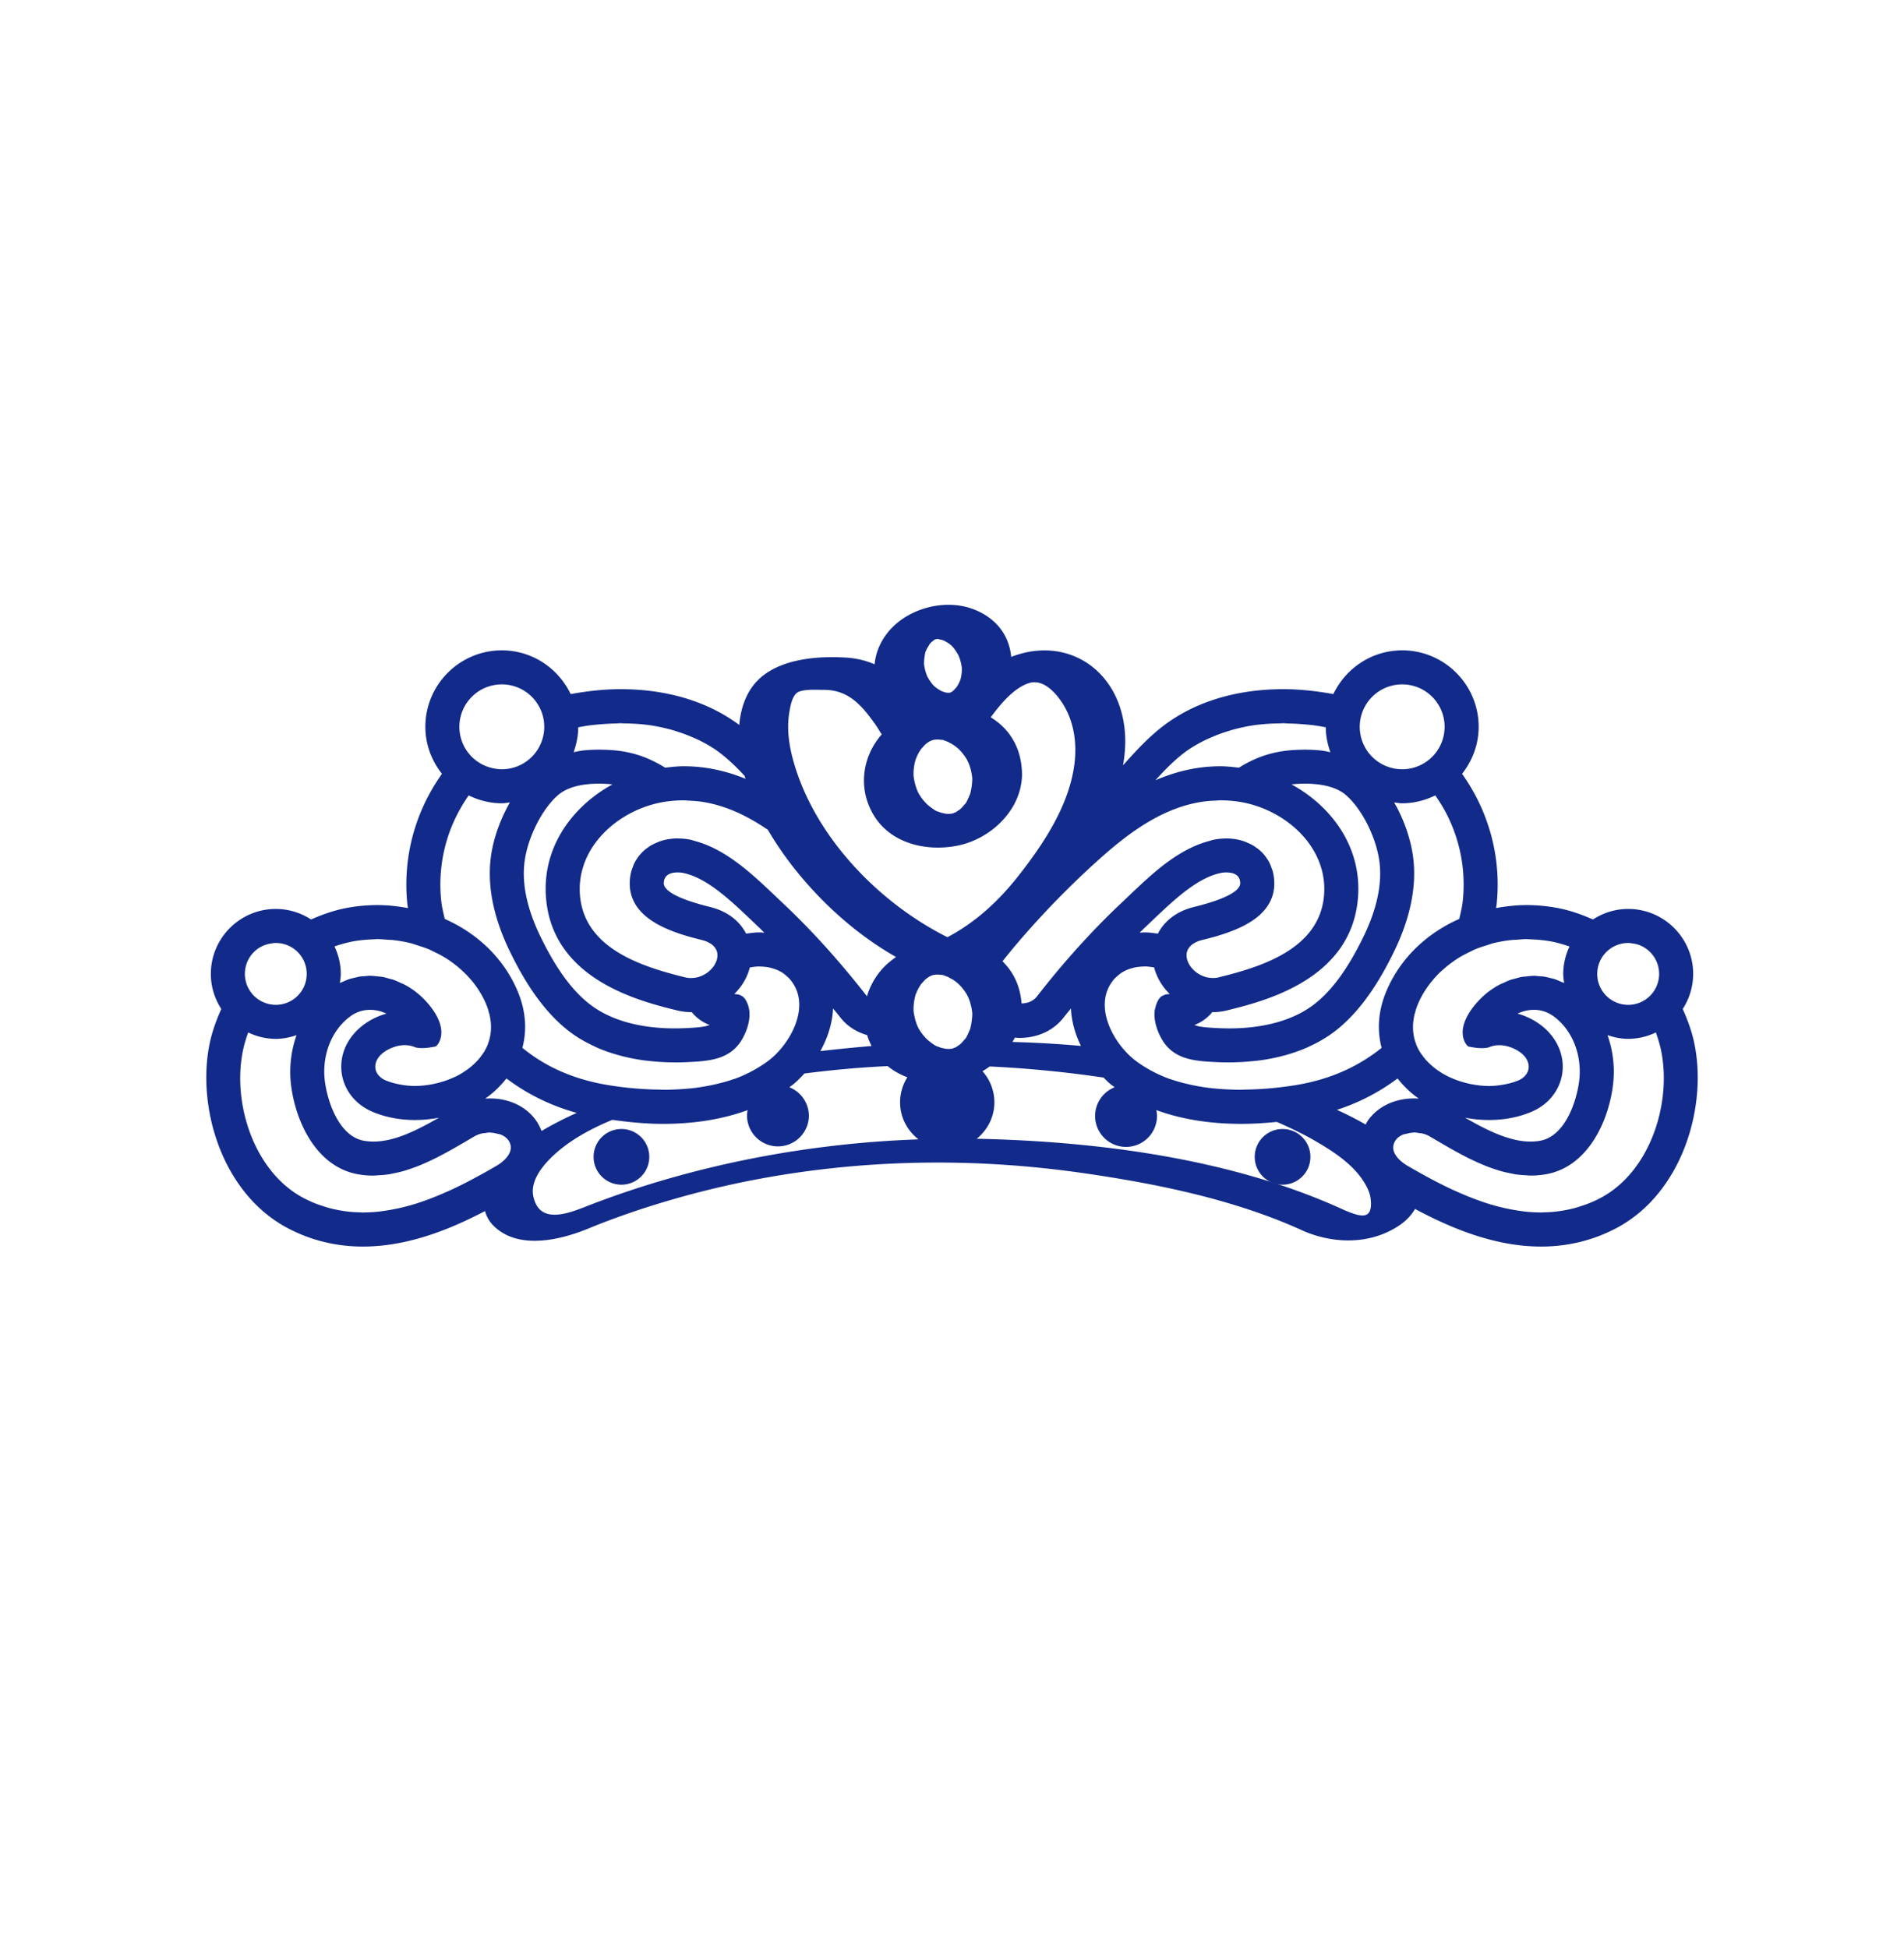 <svg xmlns="http://www.w3.org/2000/svg" xml:space="preserve" viewBox="0 0 215 220"><path d="M70.172 127.499a3.144 3.144 0 1 0 .001 6.289 3.144 3.144 0 0 0-.001-6.289m74.656 0a3.144 3.144 0 1 0 0 6.288 3.144 3.144 0 0 0 0-6.288" style="fill:#122a89"/><path d="M191.308 117.755c-.283-1.329-.749-2.589-1.294-3.811a7.3 7.3 0 0 0 1.179-3.96c0-4.046-3.291-7.337-7.337-7.337-1.468 0-2.83.443-3.978 1.189-1.223-.537-2.485-.993-3.812-1.26a19 19 0 0 0-3.709-.366c-1.175 0-2.309.139-3.42.338.017-.136.047-.267.062-.405.567-5.41-.937-10.588-3.904-14.755 1.156-1.469 1.875-3.297 1.875-5.308 0-4.762-3.873-8.636-8.635-8.636-3.434 0-6.381 2.029-7.772 4.939-1.892-.343-3.787-.554-5.646-.554-5.307 0-9.987 1.428-13.536 4.131-1.767 1.346-3.251 2.993-4.57 4.47.302-1.7.362-3.434.015-5.189-1.212-6.125-6.792-9.334-12.638-7.057-.117-1.114-.456-2.145-1.146-3.092-.807-1.107-2.003-1.899-3.283-2.351-3.164-1.12-7.184-.04-9.365 2.51-.948 1.108-1.506 2.42-1.637 3.768a9.6 9.6 0 0 0-3.101-.748c-3.011-.198-6.775.047-9.296 1.877-1.879 1.364-2.691 3.499-2.883 5.721-3.532-2.636-8.152-4.04-13.391-4.04-1.859 0-3.754.211-5.646.554-1.391-2.909-4.338-4.939-7.772-4.939-4.762 0-8.636 3.874-8.636 8.636 0 2.01.719 3.838 1.875 5.308-2.967 4.167-4.471 9.346-3.903 14.755.014.138.045.269.062.405-1.111-.199-2.246-.338-3.421-.338-1.254 0-2.501.123-3.709.366-1.327.267-2.589.723-3.812 1.26a7.3 7.3 0 0 0-3.978-1.189c-4.046 0-7.337 3.291-7.337 7.337 0 1.461.44 2.815 1.179 3.96-.544 1.221-1.011 2.482-1.294 3.811-1.528 7.173 1.322 16.954 8.737 20.908 2.628 1.401 5.502 2.111 8.545 2.111 4.947 0 9.626-1.828 13.792-4.007a3.74 3.74 0 0 0 1.1 1.79c2.792 2.594 7.461 1.461 10.555.187 5.669-2.334 12.417-4.299 18.767-5.511 12.315-2.351 24.807-2.535 37.211-.742 8.392 1.213 17.188 3.011 24.94 6.589 3.418 1.414 7.437 1.45 10.617-.66.779-.517 1.405-1.163 1.829-1.892 4.277 2.283 9.115 4.246 14.242 4.246 3.043 0 5.917-.71 8.545-2.111 7.412-3.954 10.262-13.735 8.734-20.908m-8.811-10.99a3.5 3.5 0 0 1 1.36-.274c.163 0 .318.026.475.048.308.042.608.109.885.227a3.5 3.5 0 0 1 2.133 3.219 3.5 3.5 0 0 1-2.133 3.219 3.5 3.5 0 0 1-1.36.275 3.494 3.494 0 0 1-1.36-6.714m-7.383 10.068c-.932-1.125-2.277-1.956-3.75-2.365a4.3 4.3 0 0 1 1.844-.429c.814 0 1.571.253 2.25.751 2.129 1.562 3.247 4.464 2.848 7.392-.307 2.254-1.593 6.192-4.465 6.656a6.4 6.4 0 0 1-1.019.081c-2.366 0-4.893-1.265-7.387-2.698.886.171 1.797.261 2.715.261 1.705 0 3.305-.307 4.756-.914 1.743-.728 2.985-2.131 3.407-3.848.415-1.687-.022-3.469-1.199-4.887m-8.562-9.619c.47-.197.959-.351 1.45-.497l.002-.007c.115-.034.226-.08.342-.111.067-.018.13-.047.198-.064a15 15 0 0 1 2.085-.373c.214-.024.43-.025.645-.04.361-.025.722-.067 1.084-.067.155 0 .309.018.463.023q.242.008.483.024a15 15 0 0 1 2.006.244 15 15 0 0 1 1.92.545 7.25 7.25 0 0 0-.709 3.095c0 .351.056.688.104 1.026v.003c-.123-.062-.252-.102-.376-.157-.251-.111-.501-.224-.759-.306-.158-.05-.319-.076-.479-.115-.236-.058-.471-.121-.71-.156-.173-.025-.347-.027-.52-.041-.19-.014-.38-.044-.571-.044-.038 0-.075.009-.113.01-.243.003-.485.035-.728.061-.182.02-.363.027-.543.06-.252.045-.5.12-.75.189-.168.047-.337.079-.504.137-.274.095-.541.223-.808.347-.135.063-.274.11-.408.18q-.596.314-1.157.725c-.759.558-1.699 1.483-2.33 2.524-.316.52-.554 1.069-.654 1.616-.1.546-.061 1.09.178 1.6.13.277.275.427.407.535l.001-.001.034.007a15 15 0 0 0 .434.081l.054.01c.128.021.276.041.43.058l.129.011q.182.016.369.02c.035.001.069.006.104.006l.025-.004c.306-.002.606-.034.84-.132a2.8 2.8 0 0 1 1.065-.199c.01 0 .018-.005.028-.005.313 0 .629.054.94.134.086.022.169.055.254.083q.362.118.689.297c.082.045.166.088.243.139.271.176.522.372.715.604l.003.003c.434.523.551 1.081.41 1.571s-.542.912-1.142 1.163a7.7 7.7 0 0 1-1.412.415q-.18.038-.363.067c-.49.08-.988.133-1.495.134h-.004c-.35 0-.701-.023-1.052-.059-.107-.011-.213-.029-.32-.043a10.3 10.3 0 0 1-1.797-.399q-.17-.051-.337-.108a10 10 0 0 1-.796-.319c-.058-.026-.12-.048-.178-.075a10 10 0 0 1-.911-.494c-.073-.045-.141-.096-.213-.143a8 8 0 0 1-.615-.441 6 6 0 0 1-.26-.221q-.254-.22-.483-.46a7 7 0 0 1-.231-.249 7 7 0 0 1-.28-.35l.007-.008c-.052-.069-.109-.135-.158-.206s-.104-.139-.15-.212a5.6 5.6 0 0 1-.439-.849c-.022-.054-.034-.113-.055-.168a5 5 0 0 1-.22-.753c-.023-.107-.034-.218-.05-.328a5.5 5.5 0 0 1-.051-1.043c.011-.239.043-.484.087-.733.02-.116.033-.231.061-.349.029-.125.084-.258.121-.385l-.025.035a8 8 0 0 1 .258-.778c.561-1.367 1.386-2.53 2.367-3.525.182-.185.375-.356.569-.528q.501-.446 1.049-.833c.211-.149.422-.297.642-.433.4-.246.817-.464 1.242-.668.205-.103.406-.214.619-.303m-1.961-12.154c.304 1.054.511 2.145.611 3.262a17.6 17.6 0 0 1-.026 3.42c-.073.693-.244 1.36-.394 2.031-3.764 1.659-6.75 4.552-8.276 8.266-.877 2.134-1.025 4.289-.492 6.294-2.562 2.065-5.589 3.441-9.104 4.104-.899.17-1.876.302-2.873.41-.281.031-.569.053-.857.077-.802.069-1.622.109-2.452.123-.317.005-.631.022-.951.019q-.265-.005-.53-.014a29 29 0 0 1-2.054-.126c-.102-.01-.205-.014-.308-.026a24 24 0 0 1-2.225-.355q-.26-.055-.518-.116a19 19 0 0 1-2.016-.573c-.054-.019-.111-.032-.165-.052a15 15 0 0 1-2.399-1.138c-.618-.363-1.212-.757-1.747-1.22a9 9 0 0 1-.784-.777 10 10 0 0 1-.654-.801 10 10 0 0 1-.613-.949c-.561-.989-.948-2.085-1.007-3.164a5 5 0 0 1 .056-1.07q.087-.529.308-1.032a4.4 4.4 0 0 1 .695-1.088c.084-.098.179-.173.269-.259.196-.188.403-.358.625-.495a4 4 0 0 1 1.075-.46c.117-.032.229-.072.348-.095q.498-.097 1.022-.106c.036-.001.07-.011.107-.011l.017.002c.346.001.698.06 1.049.108.287 1.142.909 2.173 1.762 3.007l.001.001a2 2 0 0 0-.383.04 1 1 0 0 0-.155.033c-.083.023-.16.062-.238.102-.04.02-.082.035-.119.06a1.2 1.2 0 0 0-.308.298c-.209.292-.334.642-.418.997-.028.118-.07.235-.084.353-.036.291-.032.595.004.902.108.923.505 1.879.982 2.6 1.367 2.066 3.732 2.194 6 2.303q.715.035 1.439.035c.027 0 .053-.005.08-.005.89-.003 1.785-.057 2.677-.149.152-.016.302-.029.453-.048a22 22 0 0 0 2.59-.476q.228-.058.454-.121a18 18 0 0 0 2.509-.873c.107-.047.208-.103.314-.152a15 15 0 0 0 2.435-1.39c2.395-1.712 4.264-4.178 5.76-6.779.499-.867.956-1.749 1.378-2.623.787-1.632 1.434-3.366 1.823-5.148s.523-3.61.284-5.432q-.09-.684-.252-1.383a17.6 17.6 0 0 0-.903-2.785q-.286-.686-.624-1.346c-.114-.222-.243-.431-.365-.647.302.032.596.092.906.092 1.346 0 2.605-.337 3.742-.888.487.701.94 1.426 1.324 2.191.492.971.892 1.988 1.195 3.042m-35.903 10.271c.199-.191.395-.396.594-.583l.857-.813c2.357-2.245 5.029-4.791 7.68-5.342a3 3 0 0 1 .641-.067c1.025 0 1.559.4 1.586 1.188.023.644-.866 1.637-5.226 2.711-2.076.512-3.376 1.668-4.069 3.01-.501-.064-1.006-.139-1.487-.139-.196 0-.383.024-.576.035m25.231-25.116a4.79 4.79 0 0 1 4.416-2.927q.497.001.966.097.469.097.9.279a4.795 4.795 0 0 1-.9 9.111 4.8 4.8 0 0 1-5.382-2.83 4.8 4.8 0 0 1 0-3.73m-1.951 9.561c1.803 1.543 3.434 4.772 3.794 7.511.327 2.485-.265 5.314-1.758 8.409-1.843 3.82-3.777 6.418-5.912 7.945-2.886 2.063-6.638 2.497-9.278 2.497q-.63 0-1.254-.031c-1.194-.058-2.18-.126-2.683-.357a4.7 4.7 0 0 0 2.014-1.456c.021 0 .041.006.061.006a6.7 6.7 0 0 0 1.59-.193c4.19-1.033 14.004-3.451 14.794-12.638.495-5.753-2.939-10.388-7.489-12.883.05-.005.093-.019.144-.023.457-.041.925-.064 1.396-.064 1.408-.001 3.346.22 4.581 1.277m-18.259-4.758.003-.002c.714-.543 1.484-.989 2.276-1.389.237-.119.48-.221.723-.328a17 17 0 0 1 1.842-.691c.249-.077.494-.16.747-.227.858-.226 1.73-.412 2.618-.524h.003a24 24 0 0 1 2.706-.166c.097-.001.192-.018.289-.018.174 0 .344.025.518.029q.998.02 1.984.111c.262.024.522.044.782.076.51.062 1.005.156 1.504.243.006.979.204 1.905.511 2.782l.011.036c-.268-.053-.532-.123-.804-.159-.065-.009-.127-.022-.192-.03a16 16 0 0 0-1.678-.097c-.055 0-.11-.01-.165-.01-.07 0-.138.009-.207.01-.515.006-1.028.025-1.529.07-.789.07-1.532.205-2.237.394-1.294.348-2.447.901-3.523 1.569-.701-.083-1.404-.162-2.098-.162-2.675 0-5.108.627-7.321 1.578 1.014-1.115 2.066-2.203 3.237-3.095m-9.217 11.689c3.315-2.937 6.97-5.501 11.213-6.157.51-.079 1.032-.115 1.559-.136.157-.006.309-.032.468-.033.712-.003 1.438.046 2.184.161h.006c5.102.787 10.063 5.048 9.586 10.596-.258 2.997-2.004 5.004-4.298 6.413-.574.352-1.182.667-1.809.95-1.808.817-3.773 1.369-5.554 1.813-.073.018-.152.041-.224.059h-.001a2.8 2.8 0 0 1-.611.074c-.045.001-.089-.004-.133-.005a3 3 0 0 1-.83-.136l-.06-.024a3.3 3.3 0 0 1-.754-.374l-.025-.015a3.2 3.2 0 0 1-.601-.54l-.062-.067a2.7 2.7 0 0 1-.38-.613q-.024-.051-.045-.102a1.9 1.9 0 0 1-.134-.635q-.001-.055.001-.109a1.4 1.4 0 0 1 .156-.61c.015-.03.036-.057.054-.086.117-.195.279-.377.509-.534l.041-.023-.006-.003c.011-.007.032-.011.043-.018.254-.16.562-.3.957-.397h.001c1.655-.408 3.729-.983 5.371-1.991 1.231-.756 2.219-1.755 2.605-3.109.129-.451.19-.942.172-1.476l-.001-.009a5.4 5.4 0 0 0-.182-1.204c-.033-.126-.086-.237-.128-.357a5 5 0 0 0-.291-.693c-.067-.124-.145-.238-.222-.353a4.4 4.4 0 0 0-1.211-1.243c-.11-.078-.218-.158-.334-.227a5 5 0 0 0-.653-.319c-.107-.045-.208-.1-.318-.138a6 6 0 0 0-1.062-.273c-.02-.003-.041-.002-.06-.005a6.6 6.6 0 0 0-.966-.076c-.029 0-.058.009-.086.009a7 7 0 0 0-1.338.139c-.178.037-.346.105-.521.151-2.353.627-4.457 2.071-6.372 3.724a67 67 0 0 0-2.374 2.178q-.571.545-1.123 1.066c-3.469 3.266-6.645 6.833-9.57 10.592a2 2 0 0 1-.84.616c-.026.011-.053.017-.079.026-.247.091-.524.12-.802.141-.117-1.395-.521-2.692-1.374-3.862a7 7 0 0 0-.785-.902c.475-.587.944-1.179 1.432-1.755a99 99 0 0 1 9.861-10.099m-2.431 21.409a123 123 0 0 0-7.738-.447c.096-.162.191-.323.275-.49.168.011.334.034.503.034 2.071 0 3.851-.821 5.01-2.311.271-.348.549-.677.822-1.018.065 1.469.477 2.907 1.128 4.232m-16.406-45.958.036.003-.003.001zm-1.154 1.465.003-.006c.046-.099.085-.201.132-.3.081-.169.237-.364.315-.546l.01-.013a6 6 0 0 1 .244-.271c-.035.022-.048.034-.094.061.069-.041.135-.1.202-.155-.03.023-.059.043-.092.077l-.015.017c.237-.15.249-.19.162-.136l.051-.04c.03-.021.07-.041.105-.068l.006-.002.051-.02-.033.007.017-.011.077-.023.01-.002.013-.005.006-.002.081-.019-.031-.003.004-.002.035.002q.12-.024.237-.055c-.105.03-.141.038-.211.056l.064.004q.093-.001.156.005c-.034-.013-.043-.015-.085-.032.047.019.1.028.152.04-.008-.003-.041-.005-.067-.008l.017.006a3 3 0 0 0-.173-.012h-.049c.124.011.205.017.232.016.4.154.227.029.008 0 .008-.001.038.001.033-.001q.12.028.233.062c.101.031.2.07.3.104.189.116.386.215.569.344.017.012.168.14.247.194l.045.044c.312.32.549.695.767 1.082.201.483.332.982.383 1.504-.006.251-.02.502-.061.751a5 5 0 0 1-.082.394l-.029.109-.008.02-.05.121q-.078.18-.169.354c-.056.105-.119.205-.178.308-.127.143-.262.282-.389.425l-.164.12c.036-.014.05-.022.094-.037v.001c-.043.015-.085.04-.128.061l-.036.027c-.014.009-.023.011-.036.019l-.055.015-.019.009-.016.001-.059.016.022-.015c-.065.009-.117.015-.167.023q-.119-.008-.238-.022l-.012-.001a5 5 0 0 1-.201-.054c-.111-.034-.219-.077-.328-.116-.201-.12-.403-.232-.593-.371-.084-.061-.341-.357-.155-.109.192.256-.027-.032-.085-.091-.312-.32-.549-.694-.766-1.082a5.2 5.2 0 0 1-.37-1.426c.003-.452.058-.892.161-1.343m2.726 4.611.063-.012-.058.028c-.01.005 0 .001-.008.005l-.023-.003c.005-.005.017-.011.026-.018m-.054.014-.008-.001.045-.01zm-4.019 9.215c.004-.114.003-.228.009-.342a6 6 0 0 1 .103-.832c.031-.162.074-.321.114-.481l.001-.002c.115-.289.237-.571.389-.842.059-.105.143-.211.195-.32l.001-.001c.173-.197.345-.388.524-.581.087-.062.171-.134.256-.195q.084-.059.172-.115l.182-.09q.058-.028.133-.057l.059-.018q.098-.026.197-.049.168-.013.335-.03c.111.008.222.013.332.025.183.02.243.02.261.015.245.074.592.219.687.253.14.107.329.178.478.273q.135.086.266.178c.057.041.289.239.336.271.151.149.301.297.437.46q.308.37.555.782c.028.047.138.286.139.279q.065.144.122.293a6 6 0 0 1 .35 1.545l.001.078a7.2 7.2 0 0 1-.226 1.655c-.012.047-.005.036-.011.061-.012.023-.01.011-.032.056-.046.097-.083.199-.128.297-.086.186-.254.614-.432.783-.012.011-.022.017-.033.03-.089.099-.17.204-.261.302-.071.077-.148.148-.219.225-.103.073-.211.151-.325.224 0 .017-.041.06-.133.099l-.025.01c-.035.025-.075.047-.107.074l-.015.005c.028-.025.048-.039.072-.058-.098.039-.231.093-.304.125q-.091.023-.183.044a10 10 0 0 0-.338.025c-.128-.012-.256-.019-.384-.035l-.021-.005c.032.013.043.015.085.033-.139-.06-.331-.081-.476-.126-.156-.048-.306-.109-.46-.163-.01-.003-.004.002-.013-.001-.196-.066-.446-.258-.592-.356-.074-.049-.412-.33-.457-.353a7 7 0 0 1-.549-.593 6 6 0 0 1-.454-.658q-.04-.068-.077-.137c-.004-.02-.108-.24-.125-.283a6.3 6.3 0 0 1-.406-1.678c-.003-.028-.004-.013-.006-.026-.001-.033 0-.026.001-.073m4.684 4.32c-.014.012-.033.02-.046.032.015-.014.02-.016.035-.028zM89.126 80.476c.109-.664.317-1.953.984-2.31.687-.367 2.191-.259 2.965-.259 2.735.002 4.24 1.76 5.724 3.839.275.386.505.8.769 1.194-.019.021-.042.038-.061.06-2.199 2.57-2.605 6.118-.859 9.04 1.923 3.219 5.929 4.14 9.39 3.476 3.815-.731 7.315-4.018 7.37-8.053-.023-1.663-.434-3.188-1.426-4.55-.564-.774-1.297-1.402-2.107-1.91 1.119-1.523 2.643-3.341 4.328-3.865 1.757-.547 3.33 1.441 4.064 2.773 1.088 1.975 1.343 4.277 1.043 6.484-.628 4.631-3.488 8.927-6.321 12.531-2.232 2.84-4.846 5.248-8.006 6.912-7.676-3.845-14.67-11.078-17.203-19.246-.61-1.965-.991-4.062-.654-6.116m18.666 37.889c.015-.014.021-.016.035-.028l.012-.004c-.015.011-.034.02-.047.032m1.767-2.203c-.012.047-.005.035-.011.061-.012.023-.01.011-.032.056-.046.098-.083.199-.128.297-.086.186-.254.614-.432.782-.012.011-.022.017-.033.03-.089.099-.17.204-.261.302-.071.077-.148.148-.219.225-.103.073-.211.151-.325.224 0 .017-.041.06-.133.099l-.025.01c-.035.025-.075.047-.107.074l-.015.005c.028-.025.048-.039.072-.058-.098.039-.232.093-.305.125q-.091.024-.182.044a10 10 0 0 0-.337.025c-.128-.012-.257-.019-.385-.035l-.021-.005c.032.013.043.015.085.033-.139-.06-.331-.081-.476-.126-.156-.048-.306-.109-.46-.163-.01-.004-.004.002-.013-.001-.196-.067-.446-.258-.591-.356-.074-.049-.412-.33-.457-.353a7 7 0 0 1-.549-.593 6 6 0 0 1-.454-.658q-.04-.068-.077-.137c-.004-.02-.108-.24-.125-.283a6.3 6.3 0 0 1-.406-1.678c-.003-.028-.004-.013-.006-.026.001-.029.003-.022.004-.07.004-.114.003-.228.009-.342a6 6 0 0 1 .103-.832c.031-.162.074-.321.114-.481v-.002a7 7 0 0 1 .39-.843c.059-.105.143-.211.195-.32l.001-.001c.173-.197.345-.388.524-.581.087-.062.171-.134.256-.195q.085-.059.172-.115l.182-.09q.058-.028.133-.057l.059-.018q.098-.026.197-.049.168-.013.335-.03c.111.008.222.013.332.025.183.02.243.02.261.015.245.074.592.219.687.253.14.107.329.178.478.272q.135.086.266.178c.057.041.289.239.337.271.151.148.301.297.437.46q.308.37.555.782c.028.047.138.286.139.279q.065.144.122.293a6 6 0 0 1 .35 1.545l.001.078a7.5 7.5 0 0 1-.231 1.655M86.712 93.717a38 38 0 0 0 3.395 4.868c3.055 3.733 6.834 7.082 11.075 9.49-.615.431-1.191.911-1.674 1.475a8.1 8.1 0 0 0-1.61 2.961 100 100 0 0 0-4.556-5.451 86 86 0 0 0-4.989-5.111c-2.815-2.651-5.998-5.938-9.868-6.969-.175-.047-.343-.114-.521-.151a7 7 0 0 0-1.338-.139c-.029 0-.058-.009-.086-.009q-.496.002-.976.076c-.017.003-.034.001-.051.004a6 6 0 0 0-1.064.273c-.109.038-.208.092-.313.137a5 5 0 0 0-.657.322c-.116.068-.222.148-.332.225a4.5 4.5 0 0 0-1.212 1.247c-.076.115-.154.228-.22.351a5 5 0 0 0-.292.695c-.041.119-.094.23-.127.355-.1.379-.168.78-.183 1.213-.056 1.603.611 2.814 1.64 3.744s2.421 1.58 3.817 2.062c.931.321 1.863.567 2.69.771.396.097.704.237.958.398.011.007.031.01.042.018l-.006.003.04.022c.23.157.392.34.51.536.017.028.038.056.053.084a1.44 1.44 0 0 1 .157.72 1.9 1.9 0 0 1-.134.637l-.044.1a2.7 2.7 0 0 1-.381.615l-.061.066a3.3 3.3 0 0 1-.601.541l-.025.015c-.23.155-.485.281-.754.374l-.06.024a3 3 0 0 1-.83.135c-.045.001-.088.006-.133.006a2.8 2.8 0 0 1-.612-.074 57 57 0 0 1-1.896-.498c-4.528-1.28-9.538-3.493-9.989-8.738-.179-2.08.407-3.98 1.478-5.583 1.785-2.672 4.919-4.521 8.108-5.013h.003a14 14 0 0 1 2.186-.161c.159.001.311.027.468.033.527.021 1.049.057 1.559.135 2.688.415 5.137 1.605 7.416 3.166m11.708 24.411c-1.948.158-3.877.353-5.786.573.823-1.48 1.358-3.129 1.433-4.819.273.342.552.671.823 1.019.765.983 1.818 1.642 3.029 1.999q.194.627.501 1.228m-12.108-12.797c-.192-.011-.379-.035-.576-.035-.481 0-.986.075-1.487.139-.693-1.342-1.992-2.499-4.069-3.011-4.36-1.074-5.248-2.067-5.226-2.711.027-.788.561-1.188 1.586-1.188q.318 0 .641.067c2.652.552 5.324 3.098 7.682 5.344l.855.811c.199.188.395.392.594.584M64.785 84.914c.307-.876.505-1.803.511-2.782.499-.087.994-.182 1.504-.243.26-.031.519-.051.781-.076q.986-.091 1.985-.111c.174-.003.344-.029.518-.029.097 0 .192.017.289.018.905.01 1.811.053 2.706.166h.003c.888.112 1.76.299 2.618.524.253.066.497.15.746.227q.944.293 1.843.691c.242.107.485.208.721.327.794.4 1.565.847 2.28 1.391.497.379.974.793 1.436 1.228.464.438.912.898 1.352 1.369.031.112.071.222.104.334-2.118-.866-4.441-1.415-6.974-1.415-.694 0-1.397.079-2.098.162-1.076-.668-2.229-1.22-3.523-1.569a13 13 0 0 0-2.237-.394 20 20 0 0 0-1.53-.07c-.07-.001-.137-.01-.207-.01-.055 0-.11.009-.165.01-.559.005-1.121.032-1.678.097-.065.008-.128.021-.193.03-.272.036-.535.106-.803.159zm-1.752 4.862c1.235-1.057 3.173-1.278 4.581-1.278.471 0 .939.024 1.396.064.05.004.094.018.143.023-4.55 2.495-7.984 7.13-7.49 12.883.789 9.187 10.604 11.605 14.795 12.638a6.7 6.7 0 0 0 1.589.193c.021 0 .041-.006.062-.006a4.7 4.7 0 0 0 2.013 1.456c-.503.232-1.49.299-2.684.357q-.623.03-1.253.031c-2.64 0-6.392-.433-9.278-2.497-2.135-1.527-4.069-4.126-5.912-7.945-1.493-3.095-2.085-5.924-1.758-8.409.361-2.737 1.992-5.966 3.796-7.51m-9.756-11.084a4.78 4.78 0 0 1 3.389-1.404q.497.001.966.097.469.097.9.279a4.797 4.797 0 0 1 1.523 7.805 4.8 4.8 0 0 1-2.423 1.306 5 5 0 0 1-.966.097c-.365 0-.717-.049-1.059-.126a4.8 4.8 0 0 1-2.33-1.277 4.78 4.78 0 0 1-1.404-3.389c0-1.323.537-2.521 1.404-3.388m-2.341 14.816a18 18 0 0 1 1.988-3.68c1.137.552 2.396.888 3.742.888.31 0 .604-.06.906-.092-.843 1.494-1.513 3.148-1.891 4.779q-.162.699-.253 1.383c-.12.911-.146 1.824-.094 2.731.156 2.723 1.02 5.4 2.201 7.848 1.686 3.495 3.945 7.119 7.138 9.402.766.548 1.588.996 2.434 1.39.106.049.208.106.316.153.81.356 1.652.639 2.509.873q.226.063.454.121 1.278.315 2.59.476c.152.019.302.032.453.048.892.092 1.787.147 2.677.149.027 0 .053.005.08.005q.724 0 1.439-.035.426-.02.853-.046a15 15 0 0 0 1.682-.187q.41-.073.803-.186a5.2 5.2 0 0 0 1.467-.669c.449-.304.854-.7 1.195-1.216.477-.721.874-1.677.982-2.6.036-.308.04-.612.005-.902-.058-.472-.223-.961-.502-1.35a1.2 1.2 0 0 0-.307-.297c-.038-.026-.081-.041-.121-.061a1.4 1.4 0 0 0-.236-.101q-.076-.02-.156-.033a2 2 0 0 0-.241-.033q-.07-.005-.141-.007l.001-.001c.853-.835 1.474-1.865 1.762-3.007.351-.048.703-.107 1.049-.108l.017-.002c.036 0 .07.01.106.011q.524.009 1.023.106c.12.023.231.063.348.095q.377.103.727.27.178.087.348.19c.223.137.429.307.626.495.09.086.185.161.269.259.264.308.504.658.695 1.088 1.189 2.678-.678 6.047-2.695 7.793l-.002.002c-.534.462-1.128.855-1.744 1.218a15 15 0 0 1-2.399 1.138c-.054.02-.112.033-.167.052-.65.229-1.326.414-2.014.573q-.259.062-.519.116c-.73.149-1.472.272-2.224.354-.102.011-.206.016-.309.026q-1.024.099-2.053.126-.266.01-.531.014c-.32.004-.633-.013-.951-.019a36 36 0 0 1-2.451-.123c-.29-.025-.572-.046-.857-.077a38 38 0 0 1-2.873-.41q-3.302-.622-6.043-2.068a19 19 0 0 1-3.06-2.035c.532-2.004.385-4.16-.492-6.294-1.525-3.713-4.511-6.606-8.275-8.265-.15-.672-.321-1.338-.394-2.032-.306-2.9.115-5.699 1.11-8.236m-11.244 12.836c.658-.132 1.33-.202 2.005-.244q.241-.016.482-.023c.155-.005.308-.023.463-.023.362 0 .722.042 1.084.067.215.015.431.016.645.04.703.079 1.4.198 2.084.373.072.018.139.049.21.068.112.03.219.074.331.107l.002.007c.49.146.978.3 1.448.497.214.09.417.201.626.301.424.203.839.42 1.237.665.221.137.434.285.646.435q.545.386 1.044.829c1.239 1.098 2.272 2.434 2.938 4.056.109.265.185.522.259.779l-.025-.036c.038.128.092.26.121.386.027.118.04.231.06.347.043.249.075.495.087.734q.009.187.005.371a5 5 0 0 1-.056.672c-.016.11-.028.221-.05.328q-.083.389-.22.753c-.02.055-.033.114-.055.168a5.6 5.6 0 0 1-.438.847c-.047.076-.104.145-.155.219-.048.069-.103.134-.154.202l.006.007a7 7 0 0 1-.279.35 7.5 7.5 0 0 1-.714.709q-.128.113-.261.222a8 8 0 0 1-.611.438c-.074.048-.143.101-.218.147a9 9 0 0 1-.909.492c-.06.028-.124.051-.185.078q-.386.174-.789.316-.169.057-.341.109a12 12 0 0 1-1.057.276q-.366.074-.735.122c-.107.014-.214.033-.322.044-.351.036-.702.059-1.052.059h-.004a9.2 9.2 0 0 1-1.858-.202 7.7 7.7 0 0 1-1.41-.415h-.001c-.6-.251-1.001-.673-1.142-1.163a1.5 1.5 0 0 1-.011-.773c.066-.266.203-.537.42-.798.194-.233.446-.431.719-.608.077-.05.16-.093.243-.138q.327-.18.69-.298c.085-.028.167-.061.254-.083.311-.08.628-.134.94-.134.01 0 .018.005.028.005.374.003.738.063 1.065.199.233.098.534.13.84.132l.025.004c.035 0 .069-.005.104-.006a6 6 0 0 0 .37-.02l.127-.011c.154-.017.303-.037.431-.058l.047-.008a10 10 0 0 0 .44-.082l.035-.007q.002 0 .001.001a1.4 1.4 0 0 0 .408-.535 2.4 2.4 0 0 0 .216-.786c.054-.536-.061-1.09-.284-1.631-.557-1.353-1.789-2.624-2.738-3.322a9 9 0 0 0-1.158-.725c-.133-.071-.272-.117-.408-.18-.267-.124-.534-.252-.808-.347-.166-.058-.335-.09-.503-.137-.25-.069-.498-.145-.75-.19-.18-.032-.361-.04-.543-.06-.243-.026-.485-.058-.729-.061-.038-.001-.075-.01-.113-.01-.191 0-.381.03-.572.044-.173.013-.347.015-.519.04-.24.035-.476.098-.713.157-.158.039-.319.064-.476.114-.261.082-.513.197-.767.309-.122.054-.248.093-.368.154v-.003c.048-.338.104-.675.104-1.026 0-1.11-.266-2.151-.709-3.095a15 15 0 0 1 1.92-.541m-.15 8.446a3.73 3.73 0 0 1 2.25-.751 4.3 4.3 0 0 1 1.844.429c-1.473.409-2.817 1.24-3.751 2.365-1.177 1.42-1.614 3.201-1.198 4.888.422 1.716 1.664 3.119 3.407 3.847 1.451.606 3.051.914 4.756.914.918 0 1.829-.09 2.716-.261-2.493 1.433-5.021 2.698-7.387 2.698q-.52 0-1.019-.081c-2.872-.464-4.159-4.403-4.466-6.656-.398-2.928.72-5.83 2.848-7.392m-10.351-7.703a3.5 3.5 0 0 1 1.479-.549c.157-.022.312-.048.475-.048a3.5 3.5 0 0 1 1.953.596 3.498 3.498 0 0 1-.593 6.116 3.48 3.48 0 0 1-2.744-.013 3.49 3.49 0 0 1-2.109-3.206 3.48 3.48 0 0 1 1.539-2.896m28.225 23.339c-.314.507-.855.937-1.336 1.219-.498.292-1.009.582-1.525.87l-.445.245q-.63.345-1.272.677-.195.103-.391.203-.807.41-1.633.789l-.376.166a37 37 0 0 1-1.834.76 29 29 0 0 1-1.729.604c-.574.178-1.153.327-1.733.461-.163.038-.327.07-.491.104q-.699.144-1.4.237c-.137.018-.273.042-.41.057q-.876.098-1.753.104c-.038 0-.076.007-.114.007-.122 0-.243-.017-.365-.02a15 15 0 0 1-1.089-.06c-.192-.018-.383-.045-.574-.071a14 14 0 0 1-1.022-.178q-.288-.06-.576-.131a14 14 0 0 1-1.069-.328c-.166-.057-.333-.106-.499-.17a14 14 0 0 1-1.538-.698l-.006-.003c-2.099-1.119-3.757-2.913-4.941-5.032-1.185-2.119-1.897-4.562-2.106-6.981-.139-1.613-.055-3.215.262-4.702.142-.668.345-1.318.574-1.957.95.45 2 .722 3.119.722.824 0 1.603-.167 2.342-.419a12.45 12.45 0 0 0-.6 5.798c.145 1.067.405 2.174.786 3.246 1.142 3.216 3.374 6.12 6.874 6.686q.824.132 1.633.13c.024 0 .048-.005.073-.005.16-.001.317-.025.477-.033.391-.02.781-.046 1.166-.106.209-.032.415-.082.622-.125.332-.068.665-.14.993-.232.219-.062.435-.133.652-.204a18 18 0 0 0 1.581-.596q.462-.198.918-.416.31-.146.617-.299.47-.239.934-.49c.188-.102.377-.201.563-.305q.517-.29 1.025-.585l.45-.259 1.35-.793a3 3 0 0 1 .866-.319c.102-.023.212-.023.318-.038.18-.025.356-.064.541-.064.04 0 .075.018.114.02.253.008.493.065.731.126.125.032.254.04.369.087.338.139.64.335.848.621.429.589.343 1.173.029 1.68m-2.091-6.378q-.27 0-.538.018c.937-.644 1.723-1.426 2.402-2.275 2.335 1.757 4.976 3.067 7.935 3.888a39 39 0 0 0-3.973 2.045 5.4 5.4 0 0 0-.654-1.237c-1.126-1.55-3.011-2.439-5.172-2.439M66.814 136c-2.159.827-5.881 2.589-6.596-.933-.315-1.552.8-3.088 1.814-4.129 1.92-1.971 4.456-3.376 7.115-4.475 1.905.273 3.836.456 5.696.456 3.608 0 6.825-.54 9.577-1.553a3.5 3.5 0 0 0-.067.661 3.494 3.494 0 0 0 6.987 0 3.49 3.49 0 0 0-2.205-3.241c.186-.146.387-.28.565-.434.392-.339.768-.721 1.132-1.123 3.116-.397 6.252-.69 9.403-.832a7.8 7.8 0 0 0 2.226 1.26 5.3 5.3 0 0 0-.824 2.819c0 1.712.822 3.219 2.078 4.193-12.54.443-25.263 2.876-36.901 7.331m85.035.68c-12.593-5.814-27.804-7.784-41.505-8.079h-.054c1.208-.976 1.996-2.451 1.996-4.125a5.28 5.28 0 0 0-1.346-3.506c.284-.162.555-.344.822-.534 4.335.207 8.63.629 12.855 1.255.225.226.449.458.683.66.178.154.378.288.565.434a3.49 3.49 0 0 0 1.289 6.735 3.493 3.493 0 0 0 3.493-3.494q-.002-.339-.067-.661c2.752 1.013 5.968 1.553 9.576 1.553 1.312 0 2.664-.083 4.017-.22 1.503.648 2.974 1.357 4.378 2.17 1.91 1.105 4.02 2.477 5.287 4.336.441.648.857 1.42.941 2.215.261 2.446-1.135 2.003-2.93 1.261m2.654-10.194c-.117.162-.198.337-.296.507a37 37 0 0 0-3.245-1.658 23.3 23.3 0 0 0 6.849-3.544c.678.849 1.464 1.632 2.402 2.275a8 8 0 0 0-.537-.018c-2.161 0-4.046.888-5.173 2.438m29.861 5.75c-.998 1.242-2.201 2.288-3.6 3.034-.511.272-1.026.5-1.543.7-.166.064-.332.113-.498.17-.356.123-.712.236-1.07.328q-.287.071-.575.131-.51.109-1.023.178c-.191.026-.382.053-.574.071a15 15 0 0 1-1.09.06c-.122.003-.243.02-.364.02-.038 0-.076-.007-.114-.007a17 17 0 0 1-1.753-.104c-.138-.015-.274-.039-.412-.057a20 20 0 0 1-1.398-.237q-.247-.05-.493-.105a24 24 0 0 1-1.731-.46l-.031-.01a30 30 0 0 1-1.698-.594q-.25-.096-.499-.196a35 35 0 0 1-1.333-.563c-.127-.057-.255-.11-.381-.168a47 47 0 0 1-1.63-.787l-.399-.207a60 60 0 0 1-1.718-.924q-.751-.419-1.479-.844l-.038-.022c-.481-.282-1.022-.712-1.336-1.219a1.8 1.8 0 0 1-.188-.394 1.33 1.33 0 0 1-.022-.782 1.5 1.5 0 0 1 .238-.505l.005-.004c.208-.283.507-.48.843-.618.116-.048.245-.055.37-.087.238-.061.478-.118.731-.126.039-.001.074-.02.114-.02.185 0 .361.039.541.064.106.015.216.015.318.038a3 3 0 0 1 .867.319l1.35.793q.222.129.447.257.51.297 1.031.588.277.153.557.302.465.253.938.492c.205.104.412.201.619.3a25 25 0 0 0 1.564.679c.309.121.621.228.935.332.217.071.433.143.652.204.328.093.66.164.992.232.207.043.413.093.623.125.385.059.775.086 1.166.106.159.008.317.033.477.034.024 0 .048.005.073.005q.808.002 1.633-.13c2.917-.472 4.953-2.567 6.211-5.113.755-1.528 1.231-3.219 1.449-4.818a13 13 0 0 0 .114-1.559 12.4 12.4 0 0 0-.713-4.239c.74.251 1.519.419 2.342.419a7.26 7.26 0 0 0 3.119-.722c.228.639.431 1.288.573 1.956.946 4.465-.196 9.958-3.189 13.684" style="fill:#122a89"/><path d="M107.961 91.698q.077-.056.158-.109c-.001-.018-.068.017-.208.129zm-1.28.175c-.33-.133-.207-.033 0 0m-1.03-19.68-.071.029c.035-.008.12-.032.175-.047q-.053.006-.104.018m1.638 6.023.035-.01.127-.061.034-.024a2 2 0 0 0-.233.097c.014-.002.023-.001.037-.002m-1.534-6.041.02-.004h.024l-.024-.002zm.029-.008-.025-.002-.008.002.025.002zm2.177 46.082q.077-.056.158-.109c-.001-.018-.068.017-.208.129zm-1.28.174c-.33-.133-.207-.033 0 0" style="fill:#122a89"/></svg>